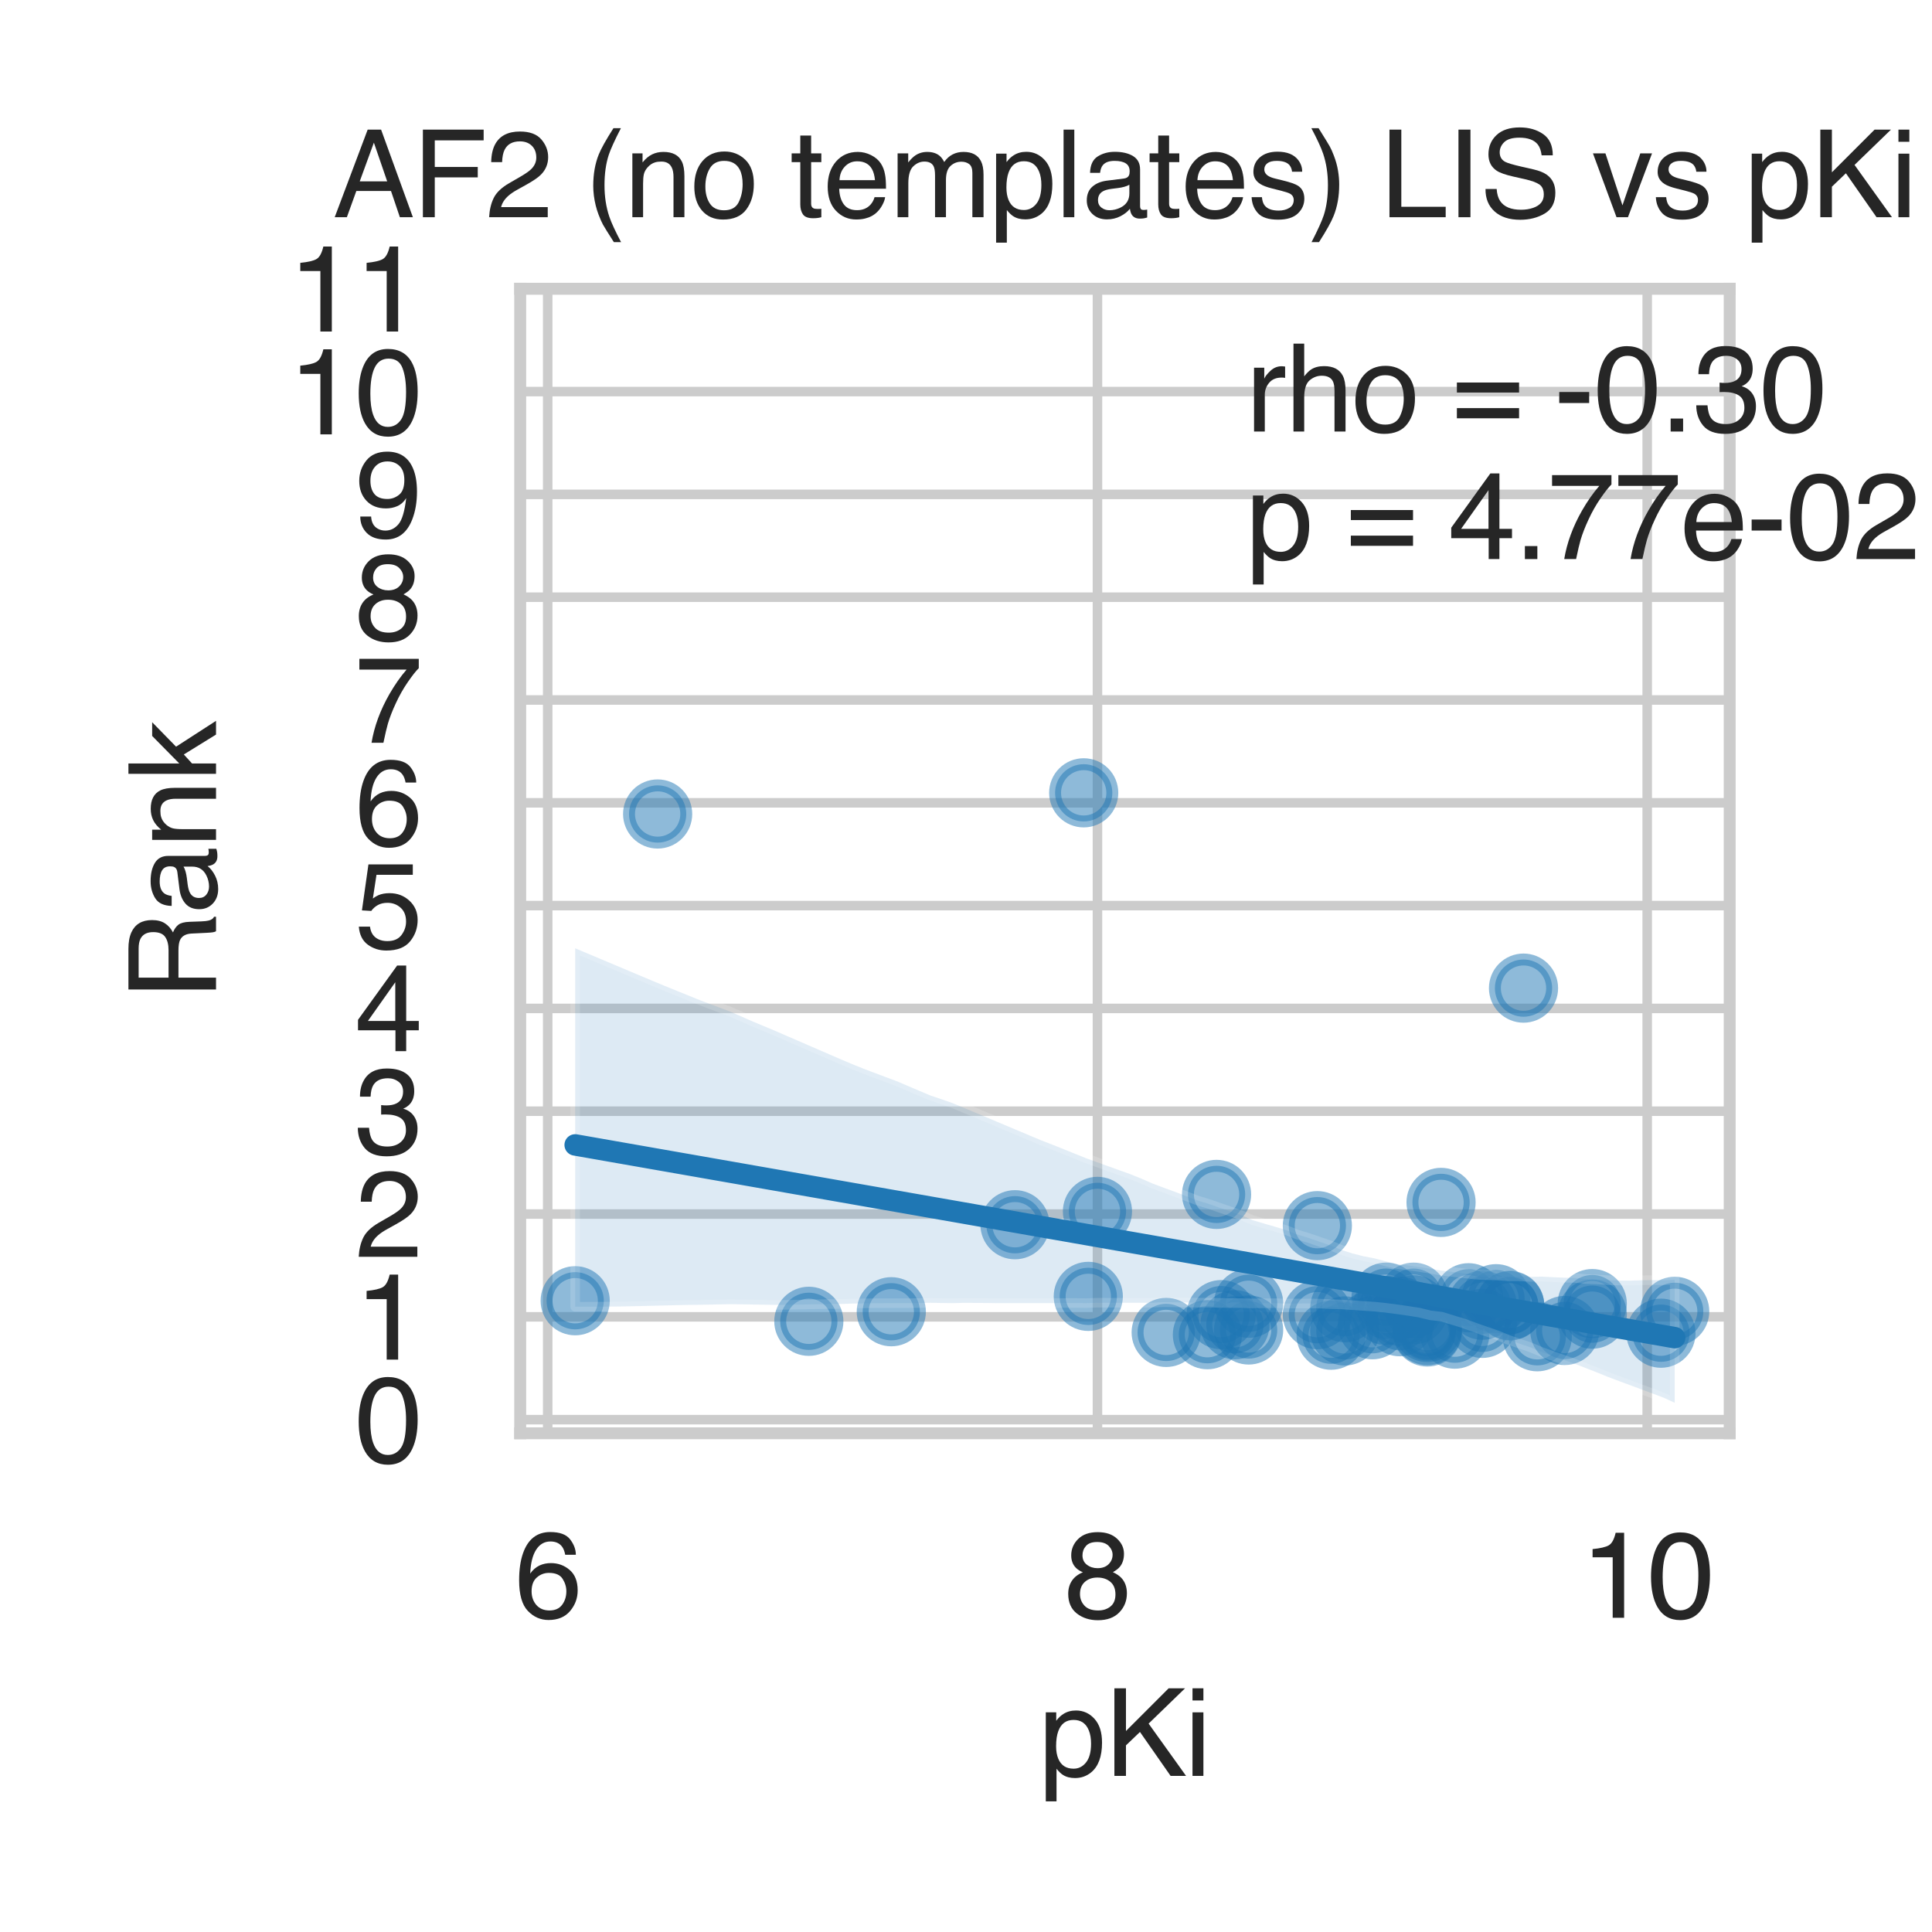 <?xml version="1.0" encoding="utf-8" standalone="no"?>
<!DOCTYPE svg PUBLIC "-//W3C//DTD SVG 1.1//EN"
  "http://www.w3.org/Graphics/SVG/1.1/DTD/svg11.dtd">
<svg xmlns:xlink="http://www.w3.org/1999/xlink" width="162pt" height="162pt" viewBox="0 0 162 162" xmlns="http://www.w3.org/2000/svg" version="1.1">
 <defs>
  <style type="text/css">*{stroke-linejoin: round; stroke-linecap: butt}</style>
 </defs>
 <g id="figure_1">
  <g id="patch_1">
   <path d="M 0 162 
L 162 162 
L 162 0 
L 0 0 
z
" style="fill: #ffffff"/>
  </g>
  <g id="axes_1">
   <g id="patch_2">
    <path d="M 43.62 120.18 
L 145.035 120.18 
L 145.035 24.214 
L 43.62 24.214 
z
" style="fill: #ffffff"/>
   </g>
   <g id="matplotlib.axis_1">
    <g id="xtick_1">
     <g id="line2d_1">
      <path d="M 45.925 120.18 
L 45.925 24.214 
" clip-path="url(#p835485d9f5)" style="fill: none; stroke: #cccccc; stroke-width: 0.8; stroke-linecap: round"/>
     </g>
     <g id="text_1">
      <!-- 6 -->
      <g style="fill: #262626" transform="translate(43.144 135.653) scale(0.1 -0.1)">
       <defs>
        <path id="Helvetica-36" d="M 1872 4494 
Q 2622 4494 2917 4105 
Q 3213 3716 3213 3303 
L 2656 3303 
Q 2606 3569 2497 3719 
Q 2294 4000 1881 4000 
Q 1409 4000 1131 3564 
Q 853 3128 822 2316 
Q 1016 2600 1309 2741 
Q 1578 2866 1909 2866 
Q 2472 2866 2890 2506 
Q 3309 2147 3309 1434 
Q 3309 825 2912 354 
Q 2516 -116 1781 -116 
Q 1153 -116 697 361 
Q 241 838 241 1966 
Q 241 2800 444 3381 
Q 834 4494 1872 4494 
z
M 1831 384 
Q 2275 384 2495 682 
Q 2716 981 2716 1388 
Q 2716 1731 2519 2042 
Q 2322 2353 1803 2353 
Q 1441 2353 1167 2112 
Q 894 1872 894 1388 
Q 894 963 1142 673 
Q 1391 384 1831 384 
z
" transform="scale(0.016)"/>
       </defs>
       <use xlink:href="#Helvetica-36"/>
      </g>
     </g>
    </g>
    <g id="xtick_2">
     <g id="line2d_2">
      <path d="M 92.023 120.18 
L 92.023 24.214 
" clip-path="url(#p835485d9f5)" style="fill: none; stroke: #cccccc; stroke-width: 0.8; stroke-linecap: round"/>
     </g>
     <g id="text_2">
      <!-- 8 -->
      <g style="fill: #262626" transform="translate(89.242 135.653) scale(0.1 -0.1)">
       <defs>
        <path id="Helvetica-38" d="M 1741 2600 
Q 2113 2600 2322 2808 
Q 2531 3016 2531 3303 
Q 2531 3553 2331 3762 
Q 2131 3972 1722 3972 
Q 1316 3972 1134 3762 
Q 953 3553 953 3272 
Q 953 2956 1187 2778 
Q 1422 2600 1741 2600 
z
M 1775 384 
Q 2166 384 2423 595 
Q 2681 806 2681 1225 
Q 2681 1659 2415 1884 
Q 2150 2109 1734 2109 
Q 1331 2109 1076 1879 
Q 822 1650 822 1244 
Q 822 894 1055 639 
Q 1288 384 1775 384 
z
M 975 2384 
Q 741 2484 609 2619 
Q 363 2869 363 3269 
Q 363 3769 725 4128 
Q 1088 4488 1753 4488 
Q 2397 4488 2762 4148 
Q 3128 3809 3128 3356 
Q 3128 2938 2916 2678 
Q 2797 2531 2547 2391 
Q 2825 2263 2984 2097 
Q 3281 1784 3281 1284 
Q 3281 694 2884 283 
Q 2488 -128 1763 -128 
Q 1109 -128 657 226 
Q 206 581 206 1256 
Q 206 1653 400 1942 
Q 594 2231 975 2384 
z
" transform="scale(0.016)"/>
       </defs>
       <use xlink:href="#Helvetica-38"/>
      </g>
     </g>
    </g>
    <g id="xtick_3">
     <g id="line2d_3">
      <path d="M 138.12 120.18 
L 138.12 24.214 
" clip-path="url(#p835485d9f5)" style="fill: none; stroke: #cccccc; stroke-width: 0.8; stroke-linecap: round"/>
     </g>
     <g id="text_3">
      <!-- 10 -->
      <g style="fill: #262626" transform="translate(132.559 135.653) scale(0.1 -0.1)">
       <defs>
        <path id="Helvetica-31" d="M 613 3169 
L 613 3600 
Q 1222 3659 1462 3798 
Q 1703 3938 1822 4456 
L 2266 4456 
L 2266 0 
L 1666 0 
L 1666 3169 
L 613 3169 
z
" transform="scale(0.016)"/>
        <path id="Helvetica-30" d="M 1731 4475 
Q 2600 4475 2988 3759 
Q 3288 3206 3288 2244 
Q 3288 1331 3016 734 
Q 2622 -122 1728 -122 
Q 922 -122 528 578 
Q 200 1163 200 2147 
Q 200 2909 397 3456 
Q 766 4475 1731 4475 
z
M 1725 391 
Q 2163 391 2422 778 
Q 2681 1166 2681 2222 
Q 2681 2984 2493 3476 
Q 2306 3969 1766 3969 
Q 1269 3969 1039 3501 
Q 809 3034 809 2125 
Q 809 1441 956 1025 
Q 1181 391 1725 391 
z
" transform="scale(0.016)"/>
       </defs>
       <use xlink:href="#Helvetica-31"/>
       <use xlink:href="#Helvetica-30" transform="translate(55.615 0)"/>
      </g>
     </g>
    </g>
    <g id="text_4">
     <!-- pKi -->
     <g style="fill: #262626" transform="translate(87.101 148.911) scale(0.1 -0.1)">
      <defs>
       <path id="Helvetica-70" d="M 1825 378 
Q 2219 378 2480 708 
Q 2741 1038 2741 1694 
Q 2741 2094 2625 2381 
Q 2406 2934 1825 2934 
Q 1241 2934 1025 2350 
Q 909 2038 909 1556 
Q 909 1169 1025 897 
Q 1244 378 1825 378 
z
M 369 3331 
L 916 3331 
L 916 2888 
Q 1084 3116 1284 3241 
Q 1569 3428 1953 3428 
Q 2522 3428 2919 2992 
Q 3316 2556 3316 1747 
Q 3316 653 2744 184 
Q 2381 -113 1900 -113 
Q 1522 -113 1266 53 
Q 1116 147 931 375 
L 931 -1334 
L 369 -1334 
L 369 3331 
z
" transform="scale(0.016)"/>
       <path id="Helvetica-4b" d="M 488 4591 
L 1094 4591 
L 1094 2353 
L 3331 4591 
L 4191 4591 
L 2281 2741 
L 4244 0 
L 3434 0 
L 1828 2303 
L 1094 1600 
L 1094 0 
L 488 0 
L 488 4591 
z
" transform="scale(0.016)"/>
       <path id="Helvetica-69" d="M 413 3331 
L 984 3331 
L 984 0 
L 413 0 
L 413 3331 
z
M 413 4591 
L 984 4591 
L 984 3953 
L 413 3953 
L 413 4591 
z
" transform="scale(0.016)"/>
      </defs>
      <use xlink:href="#Helvetica-70"/>
      <use xlink:href="#Helvetica-4b" transform="translate(55.615 0)"/>
      <use xlink:href="#Helvetica-69" transform="translate(122.314 0)"/>
     </g>
    </g>
   </g>
   <g id="matplotlib.axis_2">
    <g id="ytick_1">
     <g id="line2d_4">
      <path d="M 43.62 119.038 
L 145.035 119.038 
" clip-path="url(#p835485d9f5)" style="fill: none; stroke: #cccccc; stroke-width: 0.8; stroke-linecap: round"/>
     </g>
     <g id="text_5">
      <!-- 0 -->
      <g style="fill: #262626" transform="translate(29.759 122.625) scale(0.1 -0.1)">
       <use xlink:href="#Helvetica-30"/>
      </g>
     </g>
    </g>
    <g id="ytick_2">
     <g id="line2d_5">
      <path d="M 43.62 110.418 
L 145.035 110.418 
" clip-path="url(#p835485d9f5)" style="fill: none; stroke: #cccccc; stroke-width: 0.8; stroke-linecap: round"/>
     </g>
     <g id="text_6">
      <!-- 1 -->
      <g style="fill: #262626" transform="translate(29.759 114.005) scale(0.1 -0.1)">
       <use xlink:href="#Helvetica-31"/>
      </g>
     </g>
    </g>
    <g id="ytick_3">
     <g id="line2d_6">
      <path d="M 43.62 101.798 
L 145.035 101.798 
" clip-path="url(#p835485d9f5)" style="fill: none; stroke: #cccccc; stroke-width: 0.8; stroke-linecap: round"/>
     </g>
     <g id="text_7">
      <!-- 2 -->
      <g style="fill: #262626" transform="translate(29.759 105.384) scale(0.1 -0.1)">
       <defs>
        <path id="Helvetica-32" d="M 200 0 
Q 231 578 439 1006 
Q 647 1434 1250 1784 
L 1850 2131 
Q 2253 2366 2416 2531 
Q 2672 2791 2672 3125 
Q 2672 3516 2437 3745 
Q 2203 3975 1813 3975 
Q 1234 3975 1013 3538 
Q 894 3303 881 2888 
L 309 2888 
Q 319 3472 525 3841 
Q 891 4491 1816 4491 
Q 2584 4491 2939 4075 
Q 3294 3659 3294 3150 
Q 3294 2613 2916 2231 
Q 2697 2009 2131 1694 
L 1703 1456 
Q 1397 1288 1222 1134 
Q 909 863 828 531 
L 3272 531 
L 3272 0 
L 200 0 
z
" transform="scale(0.016)"/>
       </defs>
       <use xlink:href="#Helvetica-32"/>
      </g>
     </g>
    </g>
    <g id="ytick_4">
     <g id="line2d_7">
      <path d="M 43.62 93.177 
L 145.035 93.177 
" clip-path="url(#p835485d9f5)" style="fill: none; stroke: #cccccc; stroke-width: 0.8; stroke-linecap: round"/>
     </g>
     <g id="text_8">
      <!-- 3 -->
      <g style="fill: #262626" transform="translate(29.759 96.764) scale(0.1 -0.1)">
       <defs>
        <path id="Helvetica-33" d="M 1663 -122 
Q 869 -122 511 314 
Q 153 750 153 1375 
L 741 1375 
Q 778 941 903 744 
Q 1122 391 1694 391 
Q 2138 391 2406 628 
Q 2675 866 2675 1241 
Q 2675 1703 2392 1887 
Q 2109 2072 1606 2072 
Q 1550 2072 1492 2070 
Q 1434 2069 1375 2066 
L 1375 2563 
Q 1463 2553 1522 2550 
Q 1581 2547 1650 2547 
Q 1966 2547 2169 2647 
Q 2525 2822 2525 3272 
Q 2525 3606 2287 3787 
Q 2050 3969 1734 3969 
Q 1172 3969 956 3594 
Q 838 3388 822 3006 
L 266 3006 
Q 266 3506 466 3856 
Q 809 4481 1675 4481 
Q 2359 4481 2734 4176 
Q 3109 3872 3109 3294 
Q 3109 2881 2888 2625 
Q 2750 2466 2531 2375 
Q 2884 2278 3082 2001 
Q 3281 1725 3281 1325 
Q 3281 684 2859 281 
Q 2438 -122 1663 -122 
z
" transform="scale(0.016)"/>
       </defs>
       <use xlink:href="#Helvetica-33"/>
      </g>
     </g>
    </g>
    <g id="ytick_5">
     <g id="line2d_8">
      <path d="M 43.62 84.557 
L 145.035 84.557 
" clip-path="url(#p835485d9f5)" style="fill: none; stroke: #cccccc; stroke-width: 0.8; stroke-linecap: round"/>
     </g>
     <g id="text_9">
      <!-- 4 -->
      <g style="fill: #262626" transform="translate(29.759 88.143) scale(0.1 -0.1)">
       <defs>
        <path id="Helvetica-34" d="M 2116 1584 
L 2116 3613 
L 681 1584 
L 2116 1584 
z
M 2125 0 
L 2125 1094 
L 163 1094 
L 163 1644 
L 2213 4488 
L 2688 4488 
L 2688 1584 
L 3347 1584 
L 3347 1094 
L 2688 1094 
L 2688 0 
L 2125 0 
z
" transform="scale(0.016)"/>
       </defs>
       <use xlink:href="#Helvetica-34"/>
      </g>
     </g>
    </g>
    <g id="ytick_6">
     <g id="line2d_9">
      <path d="M 43.62 75.936 
L 145.035 75.936 
" clip-path="url(#p835485d9f5)" style="fill: none; stroke: #cccccc; stroke-width: 0.8; stroke-linecap: round"/>
     </g>
     <g id="text_10">
      <!-- 5 -->
      <g style="fill: #262626" transform="translate(29.759 79.523) scale(0.1 -0.1)">
       <defs>
        <path id="Helvetica-35" d="M 791 1141 
Q 847 659 1238 475 
Q 1438 381 1700 381 
Q 2200 381 2440 700 
Q 2681 1019 2681 1406 
Q 2681 1875 2395 2131 
Q 2109 2388 1709 2388 
Q 1419 2388 1211 2275 
Q 1003 2163 856 1963 
L 369 1991 
L 709 4400 
L 3034 4400 
L 3034 3856 
L 1131 3856 
L 941 2613 
Q 1097 2731 1238 2791 
Q 1488 2894 1816 2894 
Q 2431 2894 2859 2497 
Q 3288 2100 3288 1491 
Q 3288 856 2895 371 
Q 2503 -113 1644 -113 
Q 1097 -113 676 195 
Q 256 503 206 1141 
L 791 1141 
z
" transform="scale(0.016)"/>
       </defs>
       <use xlink:href="#Helvetica-35"/>
      </g>
     </g>
    </g>
    <g id="ytick_7">
     <g id="line2d_10">
      <path d="M 43.62 67.316 
L 145.035 67.316 
" clip-path="url(#p835485d9f5)" style="fill: none; stroke: #cccccc; stroke-width: 0.8; stroke-linecap: round"/>
     </g>
     <g id="text_11">
      <!-- 6 -->
      <g style="fill: #262626" transform="translate(29.759 70.903) scale(0.1 -0.1)">
       <use xlink:href="#Helvetica-36"/>
      </g>
     </g>
    </g>
    <g id="ytick_8">
     <g id="line2d_11">
      <path d="M 43.62 58.695 
L 145.035 58.695 
" clip-path="url(#p835485d9f5)" style="fill: none; stroke: #cccccc; stroke-width: 0.8; stroke-linecap: round"/>
     </g>
     <g id="text_12">
      <!-- 7 -->
      <g style="fill: #262626" transform="translate(29.759 62.282) scale(0.1 -0.1)">
       <defs>
        <path id="Helvetica-37" d="M 3347 4400 
L 3347 3909 
Q 3131 3700 2773 3181 
Q 2416 2663 2141 2063 
Q 1869 1478 1728 997 
Q 1638 688 1494 0 
L 872 0 
Q 1084 1281 1809 2550 
Q 2238 3294 2709 3834 
L 234 3834 
L 234 4400 
L 3347 4400 
z
" transform="scale(0.016)"/>
       </defs>
       <use xlink:href="#Helvetica-37"/>
      </g>
     </g>
    </g>
    <g id="ytick_9">
     <g id="line2d_12">
      <path d="M 43.62 50.075 
L 145.035 50.075 
" clip-path="url(#p835485d9f5)" style="fill: none; stroke: #cccccc; stroke-width: 0.8; stroke-linecap: round"/>
     </g>
     <g id="text_13">
      <!-- 8 -->
      <g style="fill: #262626" transform="translate(29.759 53.662) scale(0.1 -0.1)">
       <use xlink:href="#Helvetica-38"/>
      </g>
     </g>
    </g>
    <g id="ytick_10">
     <g id="line2d_13">
      <path d="M 43.62 41.455 
L 145.035 41.455 
" clip-path="url(#p835485d9f5)" style="fill: none; stroke: #cccccc; stroke-width: 0.8; stroke-linecap: round"/>
     </g>
     <g id="text_14">
      <!-- 9 -->
      <g style="fill: #262626" transform="translate(29.759 45.041) scale(0.1 -0.1)">
       <defs>
        <path id="Helvetica-39" d="M 850 1081 
Q 875 616 1209 438 
Q 1381 344 1597 344 
Q 2000 344 2284 680 
Q 2569 1016 2688 2044 
Q 2500 1747 2223 1626 
Q 1947 1506 1628 1506 
Q 981 1506 604 1909 
Q 228 2313 228 2947 
Q 228 3556 600 4018 
Q 972 4481 1697 4481 
Q 2675 4481 3047 3600 
Q 3253 3116 3253 2388 
Q 3253 1566 3006 931 
Q 2597 -125 1619 -125 
Q 963 -125 622 219 
Q 281 563 281 1081 
L 850 1081 
z
M 1703 2000 
Q 2038 2000 2314 2220 
Q 2591 2441 2591 2991 
Q 2591 3484 2342 3726 
Q 2094 3969 1709 3969 
Q 1297 3969 1055 3692 
Q 813 3416 813 2953 
Q 813 2516 1025 2258 
Q 1238 2000 1703 2000 
z
" transform="scale(0.016)"/>
       </defs>
       <use xlink:href="#Helvetica-39"/>
      </g>
     </g>
    </g>
    <g id="ytick_11">
     <g id="line2d_14">
      <path d="M 43.62 32.834 
L 145.035 32.834 
" clip-path="url(#p835485d9f5)" style="fill: none; stroke: #cccccc; stroke-width: 0.8; stroke-linecap: round"/>
     </g>
     <g id="text_15">
      <!-- 10 -->
      <g style="fill: #262626" transform="translate(24.198 36.421) scale(0.1 -0.1)">
       <use xlink:href="#Helvetica-31"/>
       <use xlink:href="#Helvetica-30" transform="translate(55.615 0)"/>
      </g>
     </g>
    </g>
    <g id="ytick_12">
     <g id="line2d_15">
      <path d="M 43.62 24.214 
L 145.035 24.214 
" clip-path="url(#p835485d9f5)" style="fill: none; stroke: #cccccc; stroke-width: 0.8; stroke-linecap: round"/>
     </g>
     <g id="text_16">
      <!-- 11 -->
      <g style="fill: #262626" transform="translate(24.198 27.8) scale(0.1 -0.1)">
       <use xlink:href="#Helvetica-31"/>
       <use xlink:href="#Helvetica-31" transform="translate(55.615 0)"/>
      </g>
     </g>
    </g>
    <g id="text_17">
     <!-- Rank -->
     <g style="fill: #262626" transform="translate(18.114 83.869) rotate(-90) scale(0.1 -0.1)">
      <defs>
       <path id="Helvetica-52" d="M 2622 2488 
Q 3059 2488 3314 2663 
Q 3569 2838 3569 3294 
Q 3569 3784 3213 3963 
Q 3022 4056 2703 4056 
L 1184 4056 
L 1184 2488 
L 2622 2488 
z
M 563 4591 
L 2688 4591 
Q 3213 4591 3553 4438 
Q 4200 4144 4200 3353 
Q 4200 2941 4029 2678 
Q 3859 2416 3553 2256 
Q 3822 2147 3958 1969 
Q 4094 1791 4109 1391 
L 4131 775 
Q 4141 513 4175 384 
Q 4231 166 4375 103 
L 4375 0 
L 3613 0 
Q 3581 59 3562 153 
Q 3544 247 3531 516 
L 3494 1281 
Q 3472 1731 3159 1884 
Q 2981 1969 2600 1969 
L 1184 1969 
L 1184 0 
L 563 0 
L 563 4591 
z
" transform="scale(0.016)"/>
       <path id="Helvetica-61" d="M 844 891 
Q 844 647 1022 506 
Q 1200 366 1444 366 
Q 1741 366 2019 503 
Q 2488 731 2488 1250 
L 2488 1703 
Q 2384 1638 2221 1594 
Q 2059 1550 1903 1531 
L 1563 1488 
Q 1256 1447 1103 1359 
Q 844 1213 844 891 
z
M 2206 2028 
Q 2400 2053 2466 2191 
Q 2503 2266 2503 2406 
Q 2503 2694 2298 2823 
Q 2094 2953 1713 2953 
Q 1272 2953 1088 2716 
Q 984 2584 953 2325 
L 428 2325 
Q 444 2944 830 3186 
Q 1216 3428 1725 3428 
Q 2316 3428 2684 3203 
Q 3050 2978 3050 2503 
L 3050 575 
Q 3050 488 3086 434 
Q 3122 381 3238 381 
Q 3275 381 3322 386 
Q 3369 391 3422 400 
L 3422 -16 
Q 3291 -53 3222 -62 
Q 3153 -72 3034 -72 
Q 2744 -72 2613 134 
Q 2544 244 2516 444 
Q 2344 219 2022 53 
Q 1700 -113 1313 -113 
Q 847 -113 551 170 
Q 256 453 256 878 
Q 256 1344 547 1600 
Q 838 1856 1309 1916 
L 2206 2028 
z
M 1741 3428 
L 1741 3428 
z
" transform="scale(0.016)"/>
       <path id="Helvetica-6e" d="M 413 3347 
L 947 3347 
L 947 2872 
Q 1184 3166 1450 3294 
Q 1716 3422 2041 3422 
Q 2753 3422 3003 2925 
Q 3141 2653 3141 2147 
L 3141 0 
L 2569 0 
L 2569 2109 
Q 2569 2416 2478 2603 
Q 2328 2916 1934 2916 
Q 1734 2916 1606 2875 
Q 1375 2806 1200 2600 
Q 1059 2434 1017 2257 
Q 975 2081 975 1753 
L 975 0 
L 413 0 
L 413 3347 
z
M 1734 3428 
L 1734 3428 
z
" transform="scale(0.016)"/>
       <path id="Helvetica-6b" d="M 400 4591 
L 941 4591 
L 941 1925 
L 2384 3347 
L 3103 3347 
L 1822 2094 
L 3175 0 
L 2456 0 
L 1413 1688 
L 941 1256 
L 941 0 
L 400 0 
L 400 4591 
z
" transform="scale(0.016)"/>
      </defs>
      <use xlink:href="#Helvetica-52"/>
      <use xlink:href="#Helvetica-61" transform="translate(72.217 0)"/>
      <use xlink:href="#Helvetica-6e" transform="translate(127.832 0)"/>
      <use xlink:href="#Helvetica-6b" transform="translate(183.447 0)"/>
     </g>
    </g>
   </g>
   <g id="PathCollection_1">
    <defs>
     <path id="m39b0574a83" d="M 0 2.4 
C 0.636 2.4 1.247 2.147 1.697 1.697 
C 2.147 1.247 2.4 0.636 2.4 0 
C 2.4 -0.636 2.147 -1.247 1.697 -1.697 
C 1.247 -2.147 0.636 -2.4 0 -2.4 
C -0.636 -2.4 -1.247 -2.147 -1.697 -1.697 
C -2.147 -1.247 -2.4 -0.636 -2.4 0 
C -2.4 0.636 -2.147 1.247 -1.697 1.697 
C -1.247 2.147 -0.636 2.4 0 2.4 
z
" style="stroke: #1f77b4; stroke-opacity: 0.5"/>
    </defs>
    <g clip-path="url(#p835485d9f5)">
     <use xlink:href="#m39b0574a83" x="112.767" y="109.652" style="fill: #1f77b4; fill-opacity: 0.5; stroke: #1f77b4; stroke-opacity: 0.5"/>
     <use xlink:href="#m39b0574a83" x="125.443" y="108.897" style="fill: #1f77b4; fill-opacity: 0.5; stroke: #1f77b4; stroke-opacity: 0.5"/>
     <use xlink:href="#m39b0574a83" x="131.206" y="111.562" style="fill: #1f77b4; fill-opacity: 0.5; stroke: #1f77b4; stroke-opacity: 0.5"/>
     <use xlink:href="#m39b0574a83" x="112.767" y="111.599" style="fill: #1f77b4; fill-opacity: 0.5; stroke: #1f77b4; stroke-opacity: 0.5"/>
     <use xlink:href="#m39b0574a83" x="124.291" y="110.966" style="fill: #1f77b4; fill-opacity: 0.5; stroke: #1f77b4; stroke-opacity: 0.5"/>
     <use xlink:href="#m39b0574a83" x="133.511" y="110.194" style="fill: #1f77b4; fill-opacity: 0.5; stroke: #1f77b4; stroke-opacity: 0.5"/>
     <use xlink:href="#m39b0574a83" x="128.901" y="112.089" style="fill: #1f77b4; fill-opacity: 0.5; stroke: #1f77b4; stroke-opacity: 0.5"/>
     <use xlink:href="#m39b0574a83" x="118.529" y="108.769" style="fill: #1f77b4; fill-opacity: 0.5; stroke: #1f77b4; stroke-opacity: 0.5"/>
     <use xlink:href="#m39b0574a83" x="127.748" y="82.855" style="fill: #1f77b4; fill-opacity: 0.5; stroke: #1f77b4; stroke-opacity: 0.5"/>
     <use xlink:href="#m39b0574a83" x="103.547" y="111.08" style="fill: #1f77b4; fill-opacity: 0.5; stroke: #1f77b4; stroke-opacity: 0.5"/>
     <use xlink:href="#m39b0574a83" x="117.376" y="110.827" style="fill: #1f77b4; fill-opacity: 0.5; stroke: #1f77b4; stroke-opacity: 0.5"/>
     <use xlink:href="#m39b0574a83" x="110.462" y="110.237" style="fill: #1f77b4; fill-opacity: 0.5; stroke: #1f77b4; stroke-opacity: 0.5"/>
     <use xlink:href="#m39b0574a83" x="123.139" y="108.817" style="fill: #1f77b4; fill-opacity: 0.5; stroke: #1f77b4; stroke-opacity: 0.5"/>
     <use xlink:href="#m39b0574a83" x="104.699" y="111.52" style="fill: #1f77b4; fill-opacity: 0.5; stroke: #1f77b4; stroke-opacity: 0.5"/>
     <use xlink:href="#m39b0574a83" x="126.596" y="109.466" style="fill: #1f77b4; fill-opacity: 0.5; stroke: #1f77b4; stroke-opacity: 0.5"/>
     <use xlink:href="#m39b0574a83" x="126.596" y="109.5" style="fill: #1f77b4; fill-opacity: 0.5; stroke: #1f77b4; stroke-opacity: 0.5"/>
     <use xlink:href="#m39b0574a83" x="110.462" y="102.772" style="fill: #1f77b4; fill-opacity: 0.5; stroke: #1f77b4; stroke-opacity: 0.5"/>
     <use xlink:href="#m39b0574a83" x="140.425" y="109.955" style="fill: #1f77b4; fill-opacity: 0.5; stroke: #1f77b4; stroke-opacity: 0.5"/>
     <use xlink:href="#m39b0574a83" x="102.395" y="110.232" style="fill: #1f77b4; fill-opacity: 0.5; stroke: #1f77b4; stroke-opacity: 0.5"/>
     <use xlink:href="#m39b0574a83" x="111.614" y="111.959" style="fill: #1f77b4; fill-opacity: 0.5; stroke: #1f77b4; stroke-opacity: 0.5"/>
     <use xlink:href="#m39b0574a83" x="101.242" y="111.916" style="fill: #1f77b4; fill-opacity: 0.5; stroke: #1f77b4; stroke-opacity: 0.5"/>
     <use xlink:href="#m39b0574a83" x="115.071" y="111.081" style="fill: #1f77b4; fill-opacity: 0.5; stroke: #1f77b4; stroke-opacity: 0.5"/>
     <use xlink:href="#m39b0574a83" x="119.681" y="111.687" style="fill: #1f77b4; fill-opacity: 0.5; stroke: #1f77b4; stroke-opacity: 0.5"/>
     <use xlink:href="#m39b0574a83" x="119.681" y="111.571" style="fill: #1f77b4; fill-opacity: 0.5; stroke: #1f77b4; stroke-opacity: 0.5"/>
     <use xlink:href="#m39b0574a83" x="124.291" y="109.444" style="fill: #1f77b4; fill-opacity: 0.5; stroke: #1f77b4; stroke-opacity: 0.5"/>
     <use xlink:href="#m39b0574a83" x="118.529" y="109.826" style="fill: #1f77b4; fill-opacity: 0.5; stroke: #1f77b4; stroke-opacity: 0.5"/>
     <use xlink:href="#m39b0574a83" x="116.224" y="109.883" style="fill: #1f77b4; fill-opacity: 0.5; stroke: #1f77b4; stroke-opacity: 0.5"/>
     <use xlink:href="#m39b0574a83" x="121.986" y="111.87" style="fill: #1f77b4; fill-opacity: 0.5; stroke: #1f77b4; stroke-opacity: 0.5"/>
     <use xlink:href="#m39b0574a83" x="90.87" y="66.479" style="fill: #1f77b4; fill-opacity: 0.5; stroke: #1f77b4; stroke-opacity: 0.5"/>
     <use xlink:href="#m39b0574a83" x="139.273" y="111.79" style="fill: #1f77b4; fill-opacity: 0.5; stroke: #1f77b4; stroke-opacity: 0.5"/>
     <use xlink:href="#m39b0574a83" x="55.144" y="68.254" style="fill: #1f77b4; fill-opacity: 0.5; stroke: #1f77b4; stroke-opacity: 0.5"/>
     <use xlink:href="#m39b0574a83" x="133.511" y="109.307" style="fill: #1f77b4; fill-opacity: 0.5; stroke: #1f77b4; stroke-opacity: 0.5"/>
     <use xlink:href="#m39b0574a83" x="74.736" y="109.99" style="fill: #1f77b4; fill-opacity: 0.5; stroke: #1f77b4; stroke-opacity: 0.5"/>
     <use xlink:href="#m39b0574a83" x="116.224" y="108.767" style="fill: #1f77b4; fill-opacity: 0.5; stroke: #1f77b4; stroke-opacity: 0.5"/>
     <use xlink:href="#m39b0574a83" x="120.834" y="100.822" style="fill: #1f77b4; fill-opacity: 0.5; stroke: #1f77b4; stroke-opacity: 0.5"/>
     <use xlink:href="#m39b0574a83" x="104.699" y="109.279" style="fill: #1f77b4; fill-opacity: 0.5; stroke: #1f77b4; stroke-opacity: 0.5"/>
     <use xlink:href="#m39b0574a83" x="48.23" y="109.068" style="fill: #1f77b4; fill-opacity: 0.5; stroke: #1f77b4; stroke-opacity: 0.5"/>
     <use xlink:href="#m39b0574a83" x="92.023" y="101.576" style="fill: #1f77b4; fill-opacity: 0.5; stroke: #1f77b4; stroke-opacity: 0.5"/>
     <use xlink:href="#m39b0574a83" x="85.108" y="102.694" style="fill: #1f77b4; fill-opacity: 0.5; stroke: #1f77b4; stroke-opacity: 0.5"/>
     <use xlink:href="#m39b0574a83" x="67.821" y="110.792" style="fill: #1f77b4; fill-opacity: 0.5; stroke: #1f77b4; stroke-opacity: 0.5"/>
     <use xlink:href="#m39b0574a83" x="117.376" y="109.948" style="fill: #1f77b4; fill-opacity: 0.5; stroke: #1f77b4; stroke-opacity: 0.5"/>
     <use xlink:href="#m39b0574a83" x="97.785" y="111.725" style="fill: #1f77b4; fill-opacity: 0.5; stroke: #1f77b4; stroke-opacity: 0.5"/>
     <use xlink:href="#m39b0574a83" x="119.681" y="111.312" style="fill: #1f77b4; fill-opacity: 0.5; stroke: #1f77b4; stroke-opacity: 0.5"/>
     <use xlink:href="#m39b0574a83" x="91.254" y="108.702" style="fill: #1f77b4; fill-opacity: 0.5; stroke: #1f77b4; stroke-opacity: 0.5"/>
     <use xlink:href="#m39b0574a83" x="102.01" y="100.152" style="fill: #1f77b4; fill-opacity: 0.5; stroke: #1f77b4; stroke-opacity: 0.5"/>
    </g>
   </g>
   <g id="FillBetweenPolyCollection_1">
    <defs>
     <path id="mb528211116" d="M 48.23 -82.485 
L 48.23 -52.427 
L 49.161 -52.432 
L 50.092 -52.436 
L 51.024 -52.441 
L 51.955 -52.449 
L 52.886 -52.469 
L 53.817 -52.489 
L 54.749 -52.511 
L 55.68 -52.534 
L 56.611 -52.557 
L 57.542 -52.58 
L 58.474 -52.589 
L 59.405 -52.606 
L 60.336 -52.625 
L 61.268 -52.644 
L 62.199 -52.631 
L 63.13 -52.615 
L 64.061 -52.599 
L 64.993 -52.583 
L 65.924 -52.585 
L 66.855 -52.603 
L 67.786 -52.621 
L 68.718 -52.64 
L 69.649 -52.659 
L 70.58 -52.661 
L 71.511 -52.696 
L 72.443 -52.714 
L 73.374 -52.727 
L 74.305 -52.728 
L 75.237 -52.729 
L 76.168 -52.73 
L 77.099 -52.74 
L 78.03 -52.759 
L 78.962 -52.743 
L 79.893 -52.73 
L 80.824 -52.755 
L 81.755 -52.748 
L 82.687 -52.744 
L 83.618 -52.73 
L 84.549 -52.73 
L 85.48 -52.73 
L 86.412 -52.73 
L 87.343 -52.73 
L 88.274 -52.731 
L 89.206 -52.746 
L 90.137 -52.744 
L 91.068 -52.733 
L 91.999 -52.765 
L 92.931 -52.764 
L 93.862 -52.762 
L 94.793 -52.761 
L 95.724 -52.759 
L 96.656 -52.77 
L 97.587 -52.813 
L 98.518 -52.796 
L 99.449 -52.784 
L 100.381 -52.769 
L 101.312 -52.771 
L 102.243 -52.753 
L 103.175 -52.741 
L 104.106 -52.731 
L 105.037 -52.711 
L 105.968 -52.719 
L 106.9 -52.729 
L 107.831 -52.697 
L 108.762 -52.7 
L 109.693 -52.704 
L 110.625 -52.695 
L 111.556 -52.649 
L 112.487 -52.621 
L 113.418 -52.561 
L 114.35 -52.496 
L 115.281 -52.435 
L 116.212 -52.336 
L 117.144 -52.215 
L 118.075 -52.082 
L 119.006 -51.936 
L 119.937 -51.707 
L 120.869 -51.601 
L 121.8 -51.314 
L 122.731 -51.031 
L 123.662 -50.69 
L 124.594 -50.361 
L 125.525 -50.045 
L 126.456 -49.661 
L 127.387 -49.342 
L 128.319 -49.03 
L 129.25 -48.639 
L 130.181 -48.308 
L 131.113 -47.977 
L 132.044 -47.646 
L 132.975 -47.284 
L 133.906 -46.921 
L 134.838 -46.539 
L 135.769 -46.191 
L 136.7 -45.846 
L 137.631 -45.501 
L 138.563 -45.156 
L 139.494 -44.802 
L 140.425 -44.377 
L 140.425 -54.685 
L 140.425 -54.685 
L 139.494 -54.65 
L 138.563 -54.661 
L 137.631 -54.648 
L 136.7 -54.618 
L 135.769 -54.623 
L 134.838 -54.654 
L 133.906 -54.717 
L 132.975 -54.752 
L 132.044 -54.847 
L 131.113 -54.865 
L 130.181 -54.907 
L 129.25 -54.953 
L 128.319 -54.931 
L 127.387 -54.977 
L 126.456 -54.981 
L 125.525 -55.054 
L 124.594 -55.078 
L 123.662 -55.126 
L 122.731 -55.236 
L 121.8 -55.344 
L 120.869 -55.452 
L 119.937 -55.612 
L 119.006 -55.76 
L 118.075 -55.889 
L 117.144 -56.009 
L 116.212 -56.229 
L 115.281 -56.478 
L 114.35 -56.657 
L 113.418 -56.893 
L 112.487 -57.189 
L 111.556 -57.568 
L 110.625 -57.887 
L 109.693 -58.206 
L 108.762 -58.489 
L 107.831 -58.857 
L 106.9 -59.141 
L 105.968 -59.41 
L 105.037 -59.689 
L 104.106 -60.093 
L 103.175 -60.416 
L 102.243 -60.74 
L 101.312 -61.063 
L 100.381 -61.346 
L 99.449 -61.708 
L 98.518 -62.067 
L 97.587 -62.404 
L 96.656 -62.755 
L 95.724 -63.163 
L 94.793 -63.539 
L 93.862 -63.873 
L 92.931 -64.208 
L 91.999 -64.542 
L 91.068 -64.882 
L 90.137 -65.257 
L 89.206 -65.632 
L 88.274 -66.005 
L 87.343 -66.366 
L 86.412 -66.754 
L 85.48 -67.148 
L 84.549 -67.54 
L 83.618 -67.932 
L 82.687 -68.324 
L 81.755 -68.715 
L 80.824 -69.105 
L 79.893 -69.495 
L 78.962 -69.823 
L 78.03 -70.136 
L 77.099 -70.528 
L 76.168 -70.925 
L 75.237 -71.322 
L 74.305 -71.673 
L 73.374 -72.021 
L 72.443 -72.374 
L 71.511 -72.749 
L 70.58 -73.141 
L 69.649 -73.544 
L 68.718 -73.948 
L 67.786 -74.352 
L 66.855 -74.756 
L 65.924 -75.16 
L 64.993 -75.564 
L 64.061 -75.953 
L 63.13 -76.342 
L 62.199 -76.75 
L 61.268 -77.158 
L 60.336 -77.51 
L 59.405 -77.859 
L 58.474 -78.22 
L 57.542 -78.598 
L 56.611 -78.976 
L 55.68 -79.354 
L 54.749 -79.741 
L 53.817 -80.133 
L 52.886 -80.525 
L 51.955 -80.917 
L 51.024 -81.309 
L 50.092 -81.701 
L 49.161 -82.093 
L 48.23 -82.485 
z
" style="stroke: #ffffff; stroke-opacity: 0.15; stroke-width: 0.8"/>
    </defs>
    <g clip-path="url(#p835485d9f5)">
     <use xlink:href="#mb528211116" x="0" y="162" style="fill: #1f77b4; fill-opacity: 0.15; stroke: #ffffff; stroke-opacity: 0.15; stroke-width: 0.8"/>
    </g>
   </g>
   <g id="line2d_16">
    <path d="M 48.23 96.003 
L 49.161 96.166 
L 50.092 96.329 
L 51.024 96.493 
L 51.955 96.656 
L 52.886 96.819 
L 53.817 96.982 
L 54.749 97.146 
L 55.68 97.309 
L 56.611 97.472 
L 57.542 97.635 
L 58.474 97.798 
L 59.405 97.962 
L 60.336 98.125 
L 61.268 98.288 
L 62.199 98.451 
L 63.13 98.615 
L 64.061 98.778 
L 64.993 98.941 
L 65.924 99.104 
L 66.855 99.268 
L 67.786 99.431 
L 68.718 99.594 
L 69.649 99.757 
L 70.58 99.921 
L 71.511 100.084 
L 72.443 100.247 
L 73.374 100.41 
L 74.305 100.574 
L 75.237 100.737 
L 76.168 100.9 
L 77.099 101.063 
L 78.03 101.227 
L 78.962 101.39 
L 79.893 101.553 
L 80.824 101.716 
L 81.755 101.88 
L 82.687 102.043 
L 83.618 102.206 
L 84.549 102.369 
L 85.48 102.532 
L 86.412 102.696 
L 87.343 102.859 
L 88.274 103.022 
L 89.206 103.185 
L 90.137 103.349 
L 91.068 103.512 
L 91.999 103.675 
L 92.931 103.838 
L 93.862 104.002 
L 94.793 104.165 
L 95.724 104.328 
L 96.656 104.491 
L 97.587 104.655 
L 98.518 104.818 
L 99.449 104.981 
L 100.381 105.144 
L 101.312 105.308 
L 102.243 105.471 
L 103.175 105.634 
L 104.106 105.797 
L 105.037 105.961 
L 105.968 106.124 
L 106.9 106.287 
L 107.831 106.45 
L 108.762 106.613 
L 109.693 106.777 
L 110.625 106.94 
L 111.556 107.103 
L 112.487 107.266 
L 113.418 107.43 
L 114.35 107.593 
L 115.281 107.756 
L 116.212 107.919 
L 117.144 108.083 
L 118.075 108.246 
L 119.006 108.409 
L 119.937 108.572 
L 120.869 108.736 
L 121.8 108.899 
L 122.731 109.062 
L 123.662 109.225 
L 124.594 109.389 
L 125.525 109.552 
L 126.456 109.715 
L 127.387 109.878 
L 128.319 110.042 
L 129.25 110.205 
L 130.181 110.368 
L 131.113 110.531 
L 132.044 110.695 
L 132.975 110.858 
L 133.906 111.021 
L 134.838 111.184 
L 135.769 111.347 
L 136.7 111.511 
L 137.631 111.674 
L 138.563 111.837 
L 139.494 112 
L 140.425 112.164 
" clip-path="url(#p835485d9f5)" style="fill: none; stroke: #1f77b4; stroke-width: 1.8; stroke-linecap: round"/>
   </g>
   <g id="patch_3">
    <path d="M 43.62 120.18 
L 43.62 24.214 
" style="fill: none; stroke: #cccccc; stroke-linejoin: miter; stroke-linecap: square"/>
   </g>
   <g id="patch_4">
    <path d="M 145.035 120.18 
L 145.035 24.214 
" style="fill: none; stroke: #cccccc; stroke-linejoin: miter; stroke-linecap: square"/>
   </g>
   <g id="patch_5">
    <path d="M 43.62 120.18 
L 145.035 120.18 
" style="fill: none; stroke: #cccccc; stroke-linejoin: miter; stroke-linecap: square"/>
   </g>
   <g id="patch_6">
    <path d="M 43.62 24.214 
L 145.035 24.214 
" style="fill: none; stroke: #cccccc; stroke-linejoin: miter; stroke-linecap: square"/>
   </g>
   <g id="text_18">
    <!-- rho = -0.30 -->
    <g style="fill: #262626" transform="translate(104.469 36.185) scale(0.1 -0.1)">
     <defs>
      <path id="Helvetica-72" d="M 428 3347 
L 963 3347 
L 963 2769 
Q 1028 2938 1284 3180 
Q 1541 3422 1875 3422 
Q 1891 3422 1928 3419 
Q 1966 3416 2056 3406 
L 2056 2813 
Q 2006 2822 1964 2825 
Q 1922 2828 1872 2828 
Q 1447 2828 1219 2554 
Q 991 2281 991 1925 
L 991 0 
L 428 0 
L 428 3347 
z
" transform="scale(0.016)"/>
      <path id="Helvetica-68" d="M 413 4606 
L 975 4606 
L 975 2894 
Q 1175 3147 1334 3250 
Q 1606 3428 2013 3428 
Q 2741 3428 3000 2919 
Q 3141 2641 3141 2147 
L 3141 0 
L 2563 0 
L 2563 2109 
Q 2563 2478 2469 2650 
Q 2316 2925 1894 2925 
Q 1544 2925 1259 2684 
Q 975 2444 975 1775 
L 975 0 
L 413 0 
L 413 4606 
z
" transform="scale(0.016)"/>
      <path id="Helvetica-6f" d="M 1741 363 
Q 2300 363 2508 786 
Q 2716 1209 2716 1728 
Q 2716 2197 2566 2491 
Q 2328 2953 1747 2953 
Q 1231 2953 997 2559 
Q 763 2166 763 1609 
Q 763 1075 997 719 
Q 1231 363 1741 363 
z
M 1763 3444 
Q 2409 3444 2856 3012 
Q 3303 2581 3303 1744 
Q 3303 934 2909 406 
Q 2516 -122 1688 -122 
Q 997 -122 590 345 
Q 184 813 184 1600 
Q 184 2444 612 2944 
Q 1041 3444 1763 3444 
z
M 1744 3428 
L 1744 3428 
z
" transform="scale(0.016)"/>
      <path id="Helvetica-20" transform="scale(0.016)"/>
      <path id="Helvetica-3d" d="M 3547 2569 
L 3547 2044 
L 288 2044 
L 288 2569 
L 3547 2569 
z
M 3547 1228 
L 3547 694 
L 288 694 
L 288 1228 
L 3547 1228 
z
" transform="scale(0.016)"/>
      <path id="Helvetica-2d" d="M 266 2072 
L 1834 2072 
L 1834 1494 
L 266 1494 
L 266 2072 
z
" transform="scale(0.016)"/>
      <path id="Helvetica-2e" d="M 547 681 
L 1200 681 
L 1200 0 
L 547 0 
L 547 681 
z
" transform="scale(0.016)"/>
     </defs>
     <use xlink:href="#Helvetica-72"/>
     <use xlink:href="#Helvetica-68" transform="translate(33.301 0)"/>
     <use xlink:href="#Helvetica-6f" transform="translate(88.916 0)"/>
     <use xlink:href="#Helvetica-20" transform="translate(144.531 0)"/>
     <use xlink:href="#Helvetica-3d" transform="translate(172.314 0)"/>
     <use xlink:href="#Helvetica-20" transform="translate(230.713 0)"/>
     <use xlink:href="#Helvetica-2d" transform="translate(258.496 0)"/>
     <use xlink:href="#Helvetica-30" transform="translate(291.797 0)"/>
     <use xlink:href="#Helvetica-2e" transform="translate(347.412 0)"/>
     <use xlink:href="#Helvetica-33" transform="translate(375.195 0)"/>
     <use xlink:href="#Helvetica-30" transform="translate(430.811 0)"/>
    </g>
    <!-- p = 4.77e-02 -->
    <g style="fill: #262626" transform="translate(104.469 46.878) scale(0.1 -0.1)">
     <defs>
      <path id="Helvetica-65" d="M 1806 3422 
Q 2163 3422 2497 3255 
Q 2831 3088 3006 2822 
Q 3175 2569 3231 2231 
Q 3281 2000 3281 1494 
L 828 1494 
Q 844 984 1069 676 
Q 1294 369 1766 369 
Q 2206 369 2469 659 
Q 2619 828 2681 1050 
L 3234 1050 
Q 3213 866 3089 639 
Q 2966 413 2813 269 
Q 2556 19 2178 -69 
Q 1975 -119 1719 -119 
Q 1094 -119 659 336 
Q 225 791 225 1609 
Q 225 2416 662 2919 
Q 1100 3422 1806 3422 
z
M 2703 1941 
Q 2669 2306 2544 2525 
Q 2313 2931 1772 2931 
Q 1384 2931 1121 2651 
Q 859 2372 844 1941 
L 2703 1941 
z
M 1753 3428 
L 1753 3428 
z
" transform="scale(0.016)"/>
     </defs>
     <use xlink:href="#Helvetica-70"/>
     <use xlink:href="#Helvetica-20" transform="translate(55.615 0)"/>
     <use xlink:href="#Helvetica-3d" transform="translate(83.398 0)"/>
     <use xlink:href="#Helvetica-20" transform="translate(141.797 0)"/>
     <use xlink:href="#Helvetica-34" transform="translate(169.58 0)"/>
     <use xlink:href="#Helvetica-2e" transform="translate(225.195 0)"/>
     <use xlink:href="#Helvetica-37" transform="translate(252.979 0)"/>
     <use xlink:href="#Helvetica-37" transform="translate(308.594 0)"/>
     <use xlink:href="#Helvetica-65" transform="translate(364.209 0)"/>
     <use xlink:href="#Helvetica-2d" transform="translate(419.824 0)"/>
     <use xlink:href="#Helvetica-30" transform="translate(453.125 0)"/>
     <use xlink:href="#Helvetica-32" transform="translate(508.74 0)"/>
    </g>
   </g>
   <g id="text_19">
    <!-- AF2 (no templates) LIS vs pKi -->
    <g style="fill: #262626" transform="translate(27.915 18.214) scale(0.1 -0.1)">
     <defs>
      <path id="Helvetica-41" d="M 2844 1881 
L 2147 3909 
L 1406 1881 
L 2844 1881 
z
M 1822 4591 
L 2525 4591 
L 4191 0 
L 3509 0 
L 3044 1375 
L 1228 1375 
L 731 0 
L 94 0 
L 1822 4591 
z
" transform="scale(0.016)"/>
      <path id="Helvetica-46" d="M 547 4591 
L 3731 4591 
L 3731 4028 
L 1169 4028 
L 1169 2634 
L 3422 2634 
L 3422 2088 
L 1169 2088 
L 1169 0 
L 547 0 
L 547 4591 
z
" transform="scale(0.016)"/>
      <path id="Helvetica-28" d="M 1894 4666 
Q 1403 3713 1256 3263 
Q 1034 2578 1034 1681 
Q 1034 775 1288 25 
Q 1444 -438 1903 -1306 
L 1525 -1306 
Q 1069 -594 959 -397 
Q 850 -200 722 138 
Q 547 600 478 1125 
Q 444 1397 444 1644 
Q 444 2569 734 3291 
Q 919 3750 1503 4666 
L 1894 4666 
z
" transform="scale(0.016)"/>
      <path id="Helvetica-74" d="M 525 4281 
L 1094 4281 
L 1094 3347 
L 1628 3347 
L 1628 2888 
L 1094 2888 
L 1094 703 
Q 1094 528 1213 469 
Q 1278 434 1431 434 
Q 1472 434 1519 436 
Q 1566 438 1628 444 
L 1628 0 
Q 1531 -28 1426 -40 
Q 1322 -53 1200 -53 
Q 806 -53 665 148 
Q 525 350 525 672 
L 525 2888 
L 72 2888 
L 72 3347 
L 525 3347 
L 525 4281 
z
" transform="scale(0.016)"/>
      <path id="Helvetica-6d" d="M 413 3347 
L 969 3347 
L 969 2872 
Q 1169 3119 1331 3231 
Q 1609 3422 1963 3422 
Q 2363 3422 2606 3225 
Q 2744 3113 2856 2894 
Q 3044 3163 3297 3292 
Q 3550 3422 3866 3422 
Q 4541 3422 4784 2934 
Q 4916 2672 4916 2228 
L 4916 0 
L 4331 0 
L 4331 2325 
Q 4331 2659 4164 2784 
Q 3997 2909 3756 2909 
Q 3425 2909 3186 2687 
Q 2947 2466 2947 1947 
L 2947 0 
L 2375 0 
L 2375 2184 
Q 2375 2525 2294 2681 
Q 2166 2916 1816 2916 
Q 1497 2916 1236 2669 
Q 975 2422 975 1775 
L 975 0 
L 413 0 
L 413 3347 
z
" transform="scale(0.016)"/>
      <path id="Helvetica-6c" d="M 428 4591 
L 991 4591 
L 991 0 
L 428 0 
L 428 4591 
z
" transform="scale(0.016)"/>
      <path id="Helvetica-73" d="M 747 1050 
Q 772 769 888 619 
Q 1100 347 1625 347 
Q 1938 347 2175 483 
Q 2413 619 2413 903 
Q 2413 1119 2222 1231 
Q 2100 1300 1741 1391 
L 1294 1503 
Q 866 1609 663 1741 
Q 300 1969 300 2372 
Q 300 2847 642 3140 
Q 984 3434 1563 3434 
Q 2319 3434 2653 2991 
Q 2863 2709 2856 2384 
L 2325 2384 
Q 2309 2575 2191 2731 
Q 1997 2953 1519 2953 
Q 1200 2953 1036 2831 
Q 872 2709 872 2509 
Q 872 2291 1088 2159 
Q 1213 2081 1456 2022 
L 1828 1931 
Q 2434 1784 2641 1647 
Q 2969 1431 2969 969 
Q 2969 522 2630 197 
Q 2291 -128 1597 -128 
Q 850 -128 539 211 
Q 228 550 206 1050 
L 747 1050 
z
M 1578 3428 
L 1578 3428 
z
" transform="scale(0.016)"/>
      <path id="Helvetica-29" d="M 222 -1306 
Q 719 -338 863 106 
Q 1081 778 1081 1681 
Q 1081 2584 828 3334 
Q 672 3797 213 4666 
L 591 4666 
Q 1072 3897 1173 3717 
Q 1275 3538 1394 3222 
Q 1544 2831 1608 2450 
Q 1672 2069 1672 1716 
Q 1672 791 1378 66 
Q 1194 -400 613 -1306 
L 222 -1306 
z
" transform="scale(0.016)"/>
      <path id="Helvetica-4c" d="M 488 4591 
L 1109 4591 
L 1109 547 
L 3434 547 
L 3434 0 
L 488 0 
L 488 4591 
z
" transform="scale(0.016)"/>
      <path id="Helvetica-49" d="M 628 4591 
L 1256 4591 
L 1256 0 
L 628 0 
L 628 4591 
z
" transform="scale(0.016)"/>
      <path id="Helvetica-53" d="M 894 1481 
Q 916 1091 1078 847 
Q 1388 391 2169 391 
Q 2519 391 2806 491 
Q 3363 684 3363 1184 
Q 3363 1559 3128 1719 
Q 2891 1875 2384 1991 
L 1763 2131 
Q 1153 2269 900 2434 
Q 463 2722 463 3294 
Q 463 3913 891 4309 
Q 1319 4706 2103 4706 
Q 2825 4706 3329 4357 
Q 3834 4009 3834 3244 
L 3250 3244 
Q 3203 3613 3050 3809 
Q 2766 4169 2084 4169 
Q 1534 4169 1293 3937 
Q 1053 3706 1053 3400 
Q 1053 3063 1334 2906 
Q 1519 2806 2169 2656 
L 2813 2509 
Q 3278 2403 3531 2219 
Q 3969 1897 3969 1284 
Q 3969 522 3414 194 
Q 2859 -134 2125 -134 
Q 1269 -134 784 303 
Q 300 738 309 1481 
L 894 1481 
z
M 2150 4716 
L 2150 4716 
z
" transform="scale(0.016)"/>
      <path id="Helvetica-76" d="M 688 3347 
L 1581 622 
L 2516 3347 
L 3131 3347 
L 1869 0 
L 1269 0 
L 34 3347 
L 688 3347 
z
" transform="scale(0.016)"/>
     </defs>
     <use xlink:href="#Helvetica-41"/>
     <use xlink:href="#Helvetica-46" transform="translate(66.699 0)"/>
     <use xlink:href="#Helvetica-32" transform="translate(127.783 0)"/>
     <use xlink:href="#Helvetica-20" transform="translate(183.398 0)"/>
     <use xlink:href="#Helvetica-28" transform="translate(211.182 0)"/>
     <use xlink:href="#Helvetica-6e" transform="translate(244.482 0)"/>
     <use xlink:href="#Helvetica-6f" transform="translate(300.098 0)"/>
     <use xlink:href="#Helvetica-20" transform="translate(355.713 0)"/>
     <use xlink:href="#Helvetica-74" transform="translate(383.496 0)"/>
     <use xlink:href="#Helvetica-65" transform="translate(411.279 0)"/>
     <use xlink:href="#Helvetica-6d" transform="translate(466.895 0)"/>
     <use xlink:href="#Helvetica-70" transform="translate(550.195 0)"/>
     <use xlink:href="#Helvetica-6c" transform="translate(605.811 0)"/>
     <use xlink:href="#Helvetica-61" transform="translate(628.027 0)"/>
     <use xlink:href="#Helvetica-74" transform="translate(683.643 0)"/>
     <use xlink:href="#Helvetica-65" transform="translate(711.426 0)"/>
     <use xlink:href="#Helvetica-73" transform="translate(767.041 0)"/>
     <use xlink:href="#Helvetica-29" transform="translate(817.041 0)"/>
     <use xlink:href="#Helvetica-20" transform="translate(850.342 0)"/>
     <use xlink:href="#Helvetica-4c" transform="translate(878.125 0)"/>
     <use xlink:href="#Helvetica-49" transform="translate(933.74 0)"/>
     <use xlink:href="#Helvetica-53" transform="translate(961.523 0)"/>
     <use xlink:href="#Helvetica-20" transform="translate(1028.223 0)"/>
     <use xlink:href="#Helvetica-76" transform="translate(1056.006 0)"/>
     <use xlink:href="#Helvetica-73" transform="translate(1106.006 0)"/>
     <use xlink:href="#Helvetica-20" transform="translate(1156.006 0)"/>
     <use xlink:href="#Helvetica-70" transform="translate(1183.789 0)"/>
     <use xlink:href="#Helvetica-4b" transform="translate(1239.404 0)"/>
     <use xlink:href="#Helvetica-69" transform="translate(1306.104 0)"/>
    </g>
   </g>
  </g>
 </g>
 <defs>
  <clipPath id="p835485d9f5">
   <rect x="43.62" y="24.214" width="101.415" height="95.966"/>
  </clipPath>
 </defs>
</svg>
